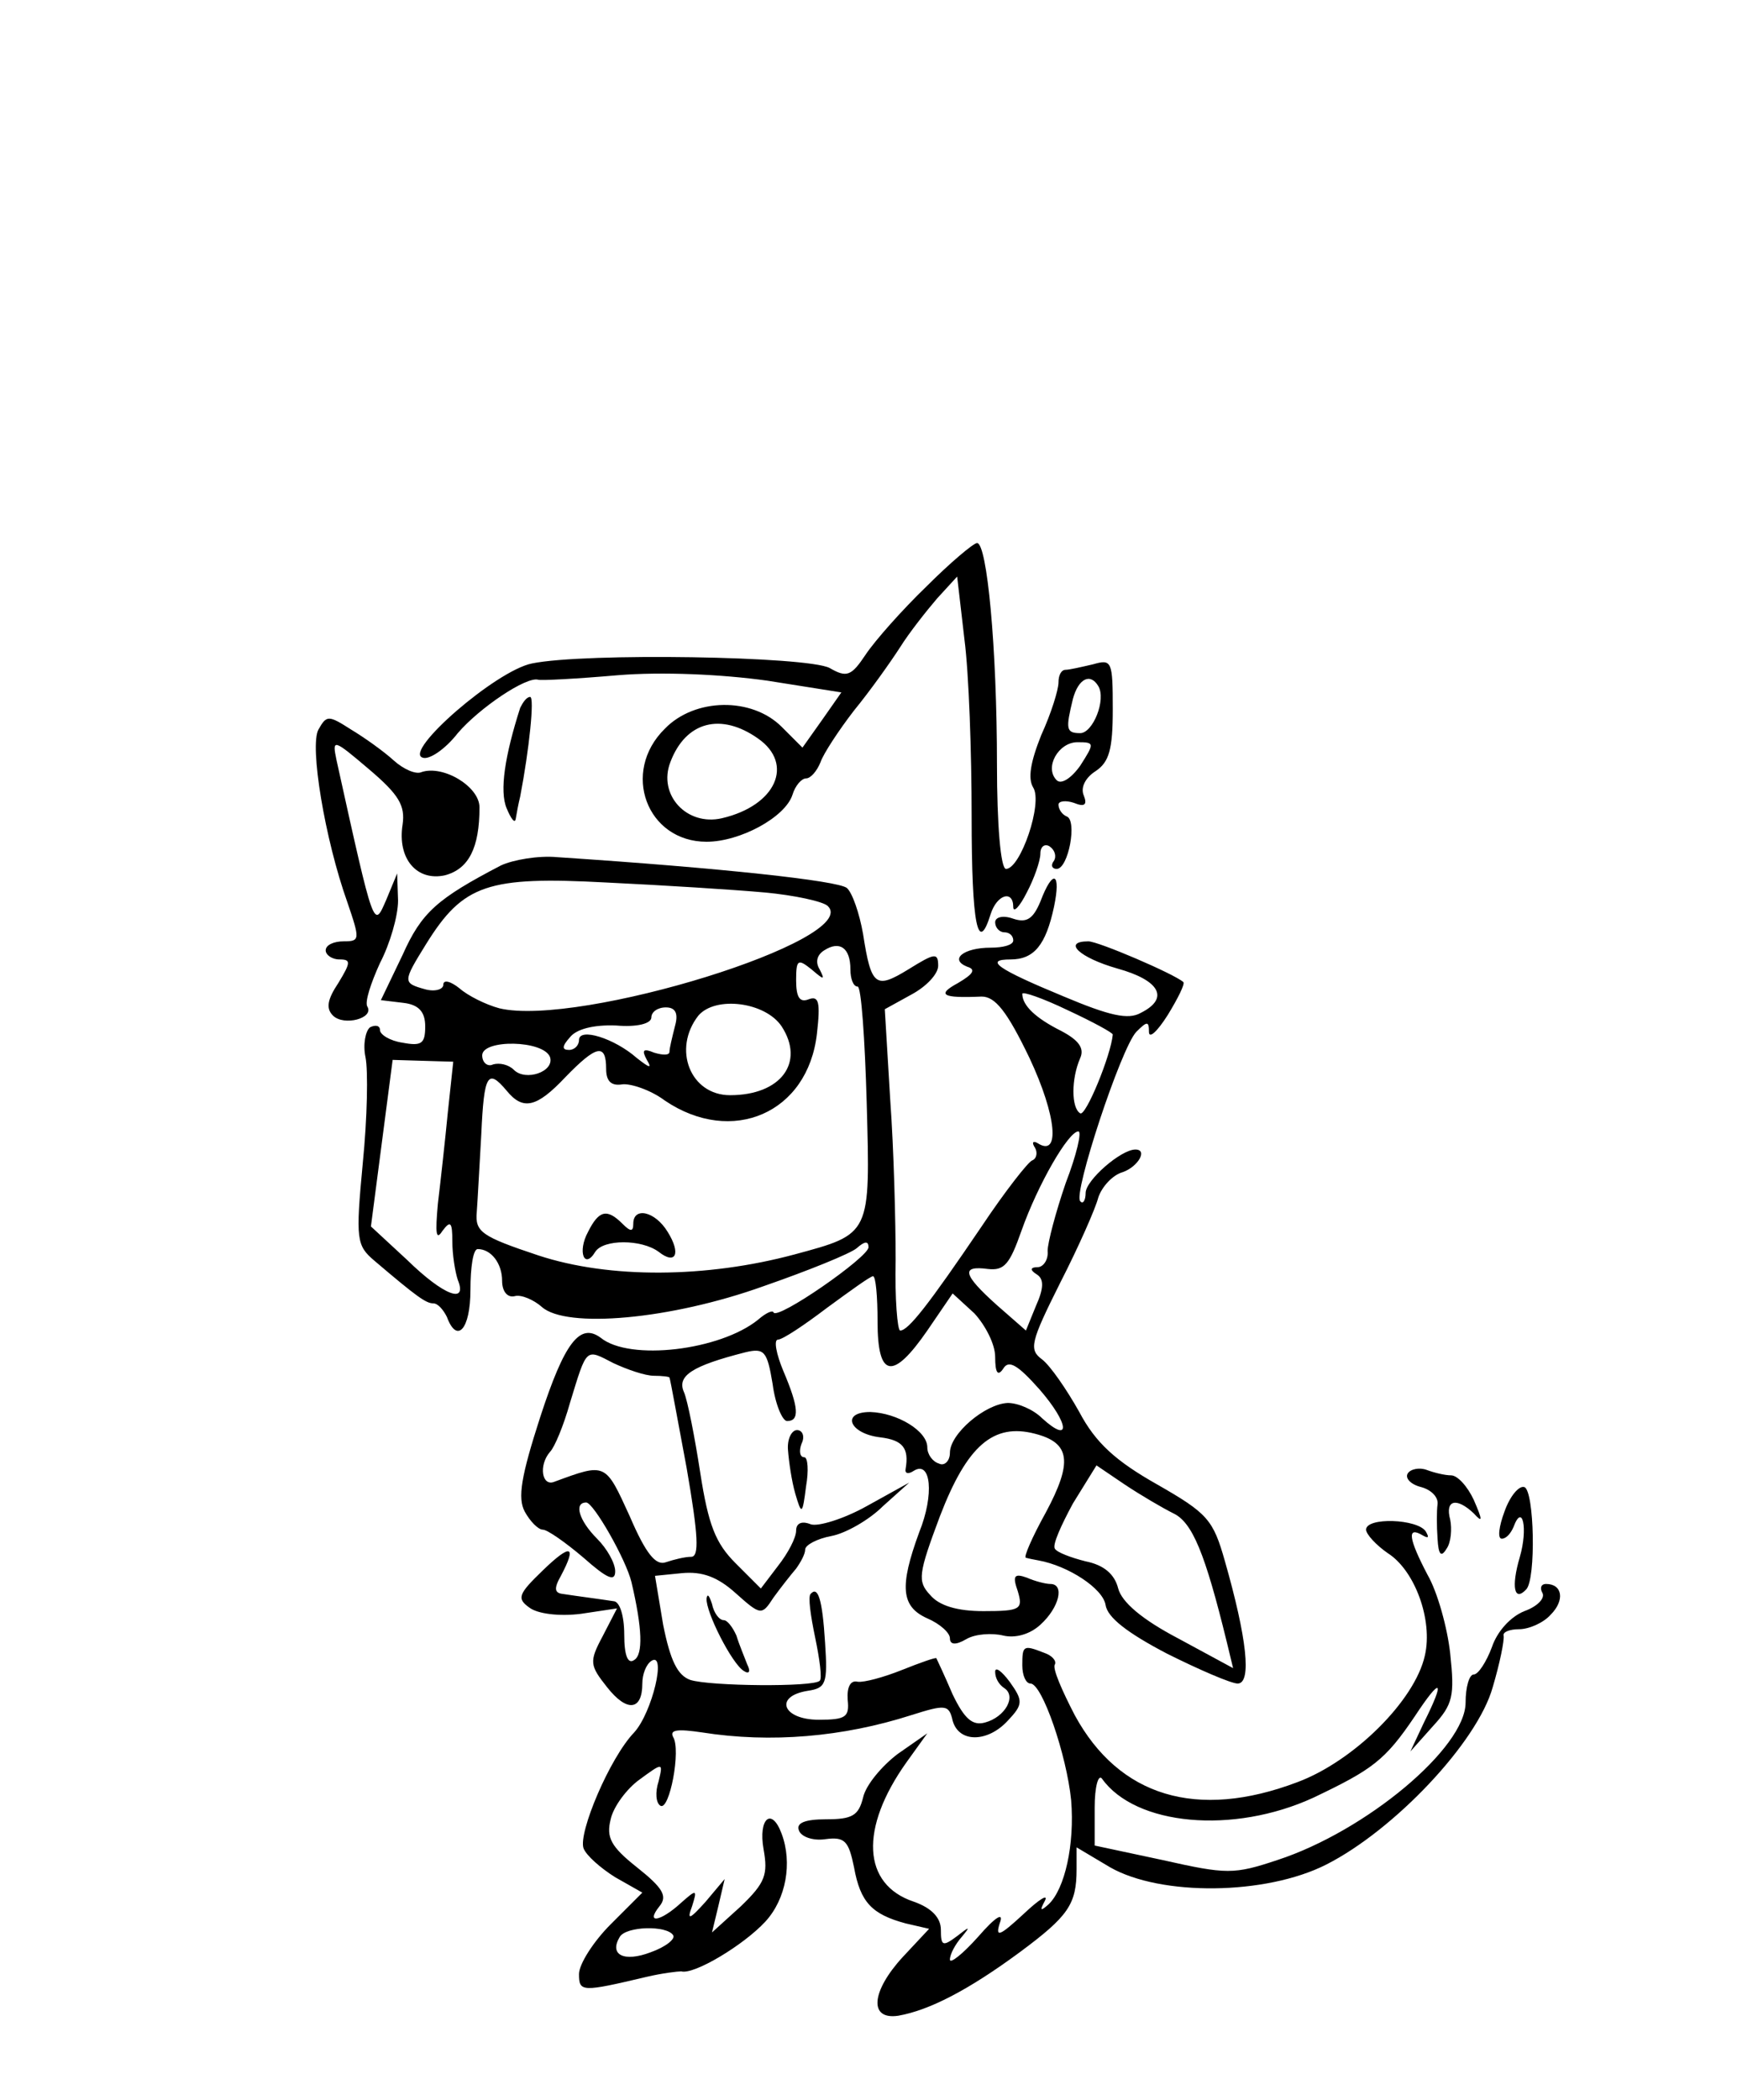 <?xml version="1.0" standalone="no"?>
<!DOCTYPE svg PUBLIC "-//W3C//DTD SVG 20010904//EN"
 "http://www.w3.org/TR/2001/REC-SVG-20010904/DTD/svg10.dtd">
<svg version="1.0" xmlns="http://www.w3.org/2000/svg"
 width="192pt" height="232pt" viewBox="0 0 192 232"
 preserveAspectRatio="xMidYMid meet">
<g transform="translate(0,232) scale(0.1,-0.1)"
fill="#000000" stroke="none">
<path d="M1024 1672 c-27 -26 -57 -60 -67 -75 -16 -24 -21 -26 -40 -15 -25 13
-271 17 -329 5 -40 -8 -142 -97 -121 -104 7 -3 25 9 39 27 24 28 76 63 89 59
3 -1 42 1 88 5 49 4 115 1 165 -6 l82 -13 -21 -30 -22 -31 -23 23 c-33 33 -96
32 -129 -2 -49 -48 -20 -125 46 -125 37 0 87 27 95 52 3 10 10 18 15 18 5 0
12 8 16 18 3 9 20 35 37 57 18 22 40 53 51 70 10 16 29 40 41 54 l22 24 8 -69
c5 -38 8 -126 8 -196 0 -121 7 -153 21 -108 7 22 25 27 25 8 0 -7 7 0 15 16 8
15 15 35 15 43 0 8 5 11 10 8 6 -4 8 -11 5 -16 -4 -5 -2 -9 3 -9 13 0 23 54
11 58 -5 2 -9 8 -9 13 0 4 8 5 17 2 12 -5 15 -2 11 8 -4 9 2 20 13 27 15 10
19 24 19 68 0 54 -1 56 -22 50 -13 -3 -26 -6 -30 -6 -5 0 -8 -6 -8 -14 0 -8
-8 -34 -19 -58 -12 -30 -15 -48 -9 -58 11 -17 -14 -90 -30 -90 -6 0 -10 50
-10 115 0 130 -11 245 -22 245 -4 0 -30 -22 -56 -48z m190 -110 c9 -15 -6 -52
-20 -52 -16 0 -16 5 -8 38 6 22 19 29 28 14z m-376 -58 c40 -28 20 -74 -40
-88 -39 -9 -71 26 -57 62 17 45 56 55 97 26z m356 -30 c-10 -14 -21 -21 -26
-16 -14 14 2 42 23 42 19 0 19 -1 3 -26z"/>
<path d="M575 1538 c-17 -53 -23 -92 -15 -111 5 -12 9 -17 10 -12 1 6 3 17 5
25 10 52 16 110 11 110 -4 0 -8 -6 -11 -12z"/>
<path d="M352 1514 c-10 -18 7 -121 32 -191 14 -41 14 -43 -4 -43 -11 0 -20
-4 -20 -10 0 -5 7 -10 15 -10 13 0 13 -3 -1 -26 -12 -18 -14 -28 -6 -36 12
-12 46 -3 38 10 -3 5 4 26 14 48 11 21 20 52 20 69 l-1 30 -12 -29 c-14 -32
-13 -36 -55 154 -5 24 -4 24 36 -10 33 -28 40 -40 37 -61 -6 -38 16 -63 47
-56 26 7 38 30 38 75 0 23 -40 47 -64 39 -6 -3 -20 3 -31 13 -11 10 -32 25
-47 34 -25 16 -27 16 -36 0z"/>
<path d="M554 1364 c-71 -37 -88 -52 -109 -99 l-24 -50 25 -3 c17 -2 24 -10
24 -26 0 -19 -4 -22 -25 -18 -14 2 -25 9 -25 14 0 5 -5 6 -11 3 -5 -4 -8 -19
-5 -33 3 -15 2 -67 -3 -117 -8 -85 -7 -91 13 -108 47 -40 57 -47 65 -47 5 0
11 -7 15 -15 11 -30 26 -14 26 30 0 25 3 45 8 45 15 0 27 -16 27 -35 0 -12 6
-19 14 -17 7 2 21 -4 30 -12 27 -24 142 -14 245 23 49 17 96 36 103 42 9 8 13
8 13 1 0 -11 -101 -81 -105 -72 -1 3 -9 -1 -17 -8 -42 -34 -142 -46 -174 -20
-23 17 -40 -5 -67 -88 -21 -65 -25 -89 -17 -104 6 -11 15 -20 20 -20 5 0 25
-14 45 -31 26 -23 35 -27 35 -15 0 9 -9 25 -20 36 -20 20 -26 40 -12 40 8 0
44 -63 50 -88 12 -51 13 -80 3 -86 -7 -5 -11 5 -11 28 0 21 -5 37 -12 37 -7 1
-20 3 -28 4 -8 1 -21 3 -28 4 -9 1 -10 6 -2 20 18 34 11 36 -20 6 -27 -26 -29
-31 -15 -41 9 -7 33 -10 57 -7 l40 6 -16 -31 c-15 -28 -14 -32 5 -56 22 -28
39 -26 39 4 0 10 4 21 10 25 17 11 1 -57 -19 -79 -27 -28 -62 -111 -56 -128 3
-8 19 -22 35 -32 l30 -17 -35 -35 c-19 -19 -35 -44 -35 -55 0 -20 3 -20 75 -3
17 4 34 6 38 6 14 -4 69 29 93 55 23 25 30 65 18 97 -11 30 -26 17 -20 -17 5
-28 2 -37 -25 -63 l-32 -29 7 29 7 30 -21 -25 c-18 -20 -21 -21 -15 -5 6 19 5
19 -13 3 -22 -20 -39 -23 -23 -3 9 11 4 20 -25 43 -29 23 -34 33 -29 53 3 14
18 34 32 44 26 19 26 19 21 -2 -4 -12 -3 -24 2 -27 10 -6 23 62 14 76 -4 8 5
9 32 5 76 -12 156 -5 231 19 38 12 42 12 46 -6 7 -25 39 -24 61 0 17 18 17 22
2 43 -9 12 -16 17 -16 11 0 -7 4 -14 10 -18 14 -9 1 -32 -21 -38 -14 -4 -23 4
-36 31 -9 21 -17 38 -18 40 -1 1 -18 -5 -38 -13 -20 -8 -42 -14 -49 -13 -8 2
-12 -6 -11 -20 2 -19 -2 -22 -32 -22 -40 0 -50 26 -12 32 20 3 22 8 19 53 -3
49 -8 63 -16 54 -3 -3 0 -24 5 -48 5 -24 8 -46 5 -48 -7 -7 -121 -6 -143 1
-14 5 -22 21 -30 61 l-9 54 30 3 c22 2 39 -4 59 -22 28 -25 29 -25 42 -5 8 11
19 25 25 32 5 7 10 16 10 21 0 5 13 12 29 15 16 3 42 18 57 33 l29 26 -47 -26
c-25 -14 -54 -23 -62 -20 -10 4 -16 1 -16 -7 0 -8 -9 -25 -20 -39 l-19 -25
-28 28 c-22 22 -30 42 -39 100 -6 39 -14 80 -18 89 -8 18 9 29 68 44 21 5 24
1 30 -35 3 -23 11 -41 16 -41 14 0 13 15 -4 55 -8 19 -11 35 -6 35 5 0 29 16
54 35 26 19 48 35 51 35 3 0 5 -22 5 -50 0 -63 17 -65 55 -10 l28 41 24 -22
c12 -13 23 -34 23 -48 0 -18 3 -22 9 -13 6 10 16 4 40 -23 33 -38 35 -61 3
-32 -10 10 -27 17 -38 17 -25 -1 -64 -34 -64 -55 0 -9 -6 -15 -12 -12 -7 2
-13 10 -13 18 0 18 -33 38 -63 39 -33 0 -23 -24 11 -28 25 -3 32 -12 28 -35
-1 -5 3 -6 9 -2 19 12 23 -26 6 -68 -22 -60 -20 -82 9 -95 14 -6 25 -16 25
-22 0 -7 6 -8 18 -1 10 6 29 7 41 4 13 -3 29 1 41 12 21 19 27 45 11 45 -5 0
-17 3 -26 7 -14 5 -16 2 -10 -15 6 -20 3 -22 -38 -22 -29 0 -49 6 -59 18 -14
15 -13 23 11 87 30 78 59 103 105 91 39 -10 42 -31 12 -87 -15 -27 -25 -50
-22 -50 3 -1 9 -2 14 -3 33 -6 71 -31 74 -49 2 -14 24 -31 68 -54 36 -18 71
-33 78 -33 16 0 10 51 -14 135 -13 46 -19 53 -75 85 -46 26 -68 46 -86 80 -14
25 -32 51 -41 58 -15 11 -13 19 20 85 20 39 39 82 42 94 4 12 16 25 27 28 17
6 28 25 14 25 -16 0 -55 -34 -55 -48 0 -8 -3 -13 -6 -9 -8 8 45 169 62 187 12
12 14 12 14 0 0 -8 9 0 21 19 11 18 19 34 17 36 -10 9 -94 45 -105 45 -29 0
-10 -18 32 -30 47 -13 58 -33 26 -49 -14 -8 -35 -3 -85 18 -75 31 -88 41 -59
41 26 0 39 16 48 58 8 38 -1 43 -15 6 -8 -19 -15 -24 -30 -19 -11 4 -20 2 -20
-4 0 -6 5 -11 10 -11 6 0 10 -4 10 -9 0 -5 -11 -8 -25 -8 -30 0 -46 -13 -26
-21 10 -3 7 -8 -10 -18 -24 -13 -18 -17 26 -15 15 0 28 -16 53 -68 30 -64 34
-110 9 -94 -5 3 -7 1 -3 -5 3 -5 2 -12 -3 -14 -4 -1 -30 -34 -56 -73 -59 -87
-81 -115 -90 -115 -3 0 -6 35 -5 78 0 42 -2 122 -6 177 l-6 100 29 16 c17 9
30 23 30 32 0 15 -4 14 -33 -4 -36 -22 -41 -19 -50 39 -4 23 -12 46 -18 51
-10 8 -138 22 -320 34 -21 2 -49 -3 -62 -9z m291 -30 c33 -3 65 -10 70 -15 38
-37 -275 -134 -363 -113 -15 4 -35 14 -44 22 -10 8 -18 10 -18 4 0 -5 -9 -8
-20 -5 -25 7 -25 8 1 50 41 66 68 75 199 68 63 -3 142 -8 175 -11z m95 -85 c0
-10 3 -19 8 -19 4 0 8 -58 10 -128 4 -147 5 -145 -80 -168 -97 -26 -204 -27
-283 -1 -63 21 -70 26 -68 48 1 13 3 52 5 86 3 66 7 73 28 48 18 -22 33 -19
65 15 34 35 45 38 45 9 0 -14 6 -19 18 -17 9 1 31 -6 47 -18 74 -50 158 -14
168 74 4 35 2 42 -9 38 -10 -4 -14 2 -14 21 0 23 2 24 17 12 14 -12 15 -12 9
0 -5 8 -3 16 5 21 17 11 29 3 29 -21z m290 -72 c-2 -23 -30 -91 -36 -87 -10 6
-10 38 0 61 5 11 -2 20 -21 30 -28 14 -43 28 -43 41 0 3 23 -5 50 -18 28 -13
50 -25 50 -27z m-484 9 c-3 -12 -6 -24 -6 -28 0 -4 -7 -4 -17 -1 -12 5 -14 3
-8 -8 6 -10 3 -9 -11 2 -25 22 -64 34 -64 20 0 -6 -5 -11 -11 -11 -8 0 -8 4 1
14 7 9 26 14 51 13 23 -2 39 2 39 9 0 6 7 11 16 11 11 0 14 -7 10 -21z m118 0
c26 -40 -1 -76 -57 -76 -44 0 -64 51 -35 88 19 22 74 15 92 -12z m-256 -34 c5
-16 -27 -27 -40 -14 -6 6 -16 8 -23 6 -6 -3 -12 2 -12 10 0 18 68 17 75 -2z
m-113 -61 c-3 -31 -8 -76 -11 -101 -3 -33 -2 -41 5 -30 9 12 11 10 11 -12 0
-14 3 -33 6 -42 11 -27 -15 -18 -56 22 l-40 37 12 92 12 92 33 -1 34 -1 -6
-56z m683 -78 c-11 -32 -20 -66 -20 -75 1 -10 -5 -18 -11 -18 -8 0 -9 -3 -1
-8 8 -5 8 -15 -1 -35 l-11 -27 -32 28 c-38 34 -40 44 -10 40 18 -2 24 5 37 42
18 51 52 110 63 110 4 0 -2 -26 -14 -57z m-455 -213 c9 0 17 -1 17 -2 1 -2 9
-47 19 -100 13 -75 14 -98 5 -98 -7 0 -19 -3 -28 -6 -11 -4 -22 9 -40 51 -27
59 -26 59 -83 38 -14 -6 -18 18 -5 33 5 5 15 29 22 54 19 62 17 60 48 44 15
-7 35 -14 45 -14z m574 -152 c21 -10 35 -44 59 -142 l7 -29 -61 33 c-40 21
-62 40 -66 55 -4 16 -16 26 -36 30 -16 4 -32 10 -34 14 -3 4 7 26 20 50 l26
42 31 -21 c18 -12 42 -26 54 -32z m-553 -466 c3 -4 -8 -13 -25 -19 -29 -11
-46 -3 -34 17 7 12 52 13 59 2z"/>
<path d="M650 959 c-12 -22 -4 -42 8 -22 9 14 51 14 70 0 19 -15 25 -2 10 22
-14 23 -38 28 -38 9 0 -9 -3 -9 -12 0 -17 17 -26 15 -38 -9z"/>
<path d="M871 718 c1 -13 4 -34 8 -48 7 -24 8 -24 12 8 3 17 2 32 -2 32 -5 0
-6 7 -3 15 4 8 1 15 -5 15 -6 0 -11 -10 -10 -22z"/>
<path d="M1556 692 c-3 -5 3 -12 15 -15 11 -3 19 -11 18 -19 -1 -7 -1 -24 0
-38 1 -18 4 -21 10 -11 5 7 6 22 4 32 -6 22 7 25 26 7 10 -11 10 -8 0 15 -7
15 -18 27 -25 27 -7 0 -19 3 -27 6 -8 3 -18 1 -21 -4z"/>
<path d="M1663 650 c-6 -16 -8 -30 -3 -30 5 0 10 6 13 13 10 27 16 -2 7 -33
-10 -34 -6 -50 7 -36 11 11 9 109 -2 113 -6 2 -16 -10 -22 -27z"/>
<path d="M1510 630 c0 -5 11 -17 24 -26 30 -19 50 -74 41 -113 -11 -50 -79
-117 -141 -140 -111 -42 -197 -16 -246 74 -14 27 -25 52 -22 56 2 4 -3 10 -12
13 -23 9 -24 8 -24 -14 0 -11 4 -20 9 -20 13 0 40 -79 45 -129 4 -49 -7 -98
-25 -115 -9 -8 -10 -7 -4 4 4 8 -6 2 -24 -15 -26 -24 -31 -26 -26 -10 5 13 -4
8 -24 -15 -17 -19 -31 -30 -31 -25 0 6 6 17 13 25 10 12 9 12 -5 1 -16 -12
-18 -11 -18 7 0 13 -10 24 -30 31 -57 19 -60 81 -8 154 l23 32 -33 -23 c-17
-13 -35 -34 -38 -48 -5 -20 -12 -24 -41 -24 -23 0 -33 -4 -30 -12 2 -7 15 -12
29 -10 22 3 26 -2 32 -31 7 -39 20 -52 57 -62 l26 -6 -29 -31 c-35 -38 -38
-70 -5 -65 34 6 77 28 134 70 54 40 63 53 63 92 l0 24 37 -22 c56 -32 172 -31
239 3 75 38 167 135 184 196 8 27 13 52 12 57 -1 4 7 7 17 7 11 0 27 7 35 16
16 16 13 34 -5 34 -6 0 -7 -5 -4 -10 3 -6 -6 -15 -20 -20 -15 -6 -30 -22 -36
-40 -6 -16 -15 -30 -20 -30 -5 0 -9 -14 -9 -31 0 -50 -110 -142 -208 -174 -48
-16 -56 -16 -127 0 l-75 16 0 42 c0 23 4 37 8 32 37 -52 145 -62 234 -21 65
31 79 41 112 90 29 44 34 41 10 -7 l-15 -32 25 28 c22 24 24 33 19 80 -3 28
-14 68 -25 87 -21 40 -23 54 -6 44 7 -4 8 -3 4 4 -9 14 -66 16 -66 2z"/>
<path d="M781 554 c-1 -15 28 -72 41 -80 6 -4 8 -1 4 7 -3 8 -9 22 -12 32 -4
9 -10 17 -14 17 -5 0 -11 8 -13 18 -3 9 -5 12 -6 6z"/>
</g>
</svg>
